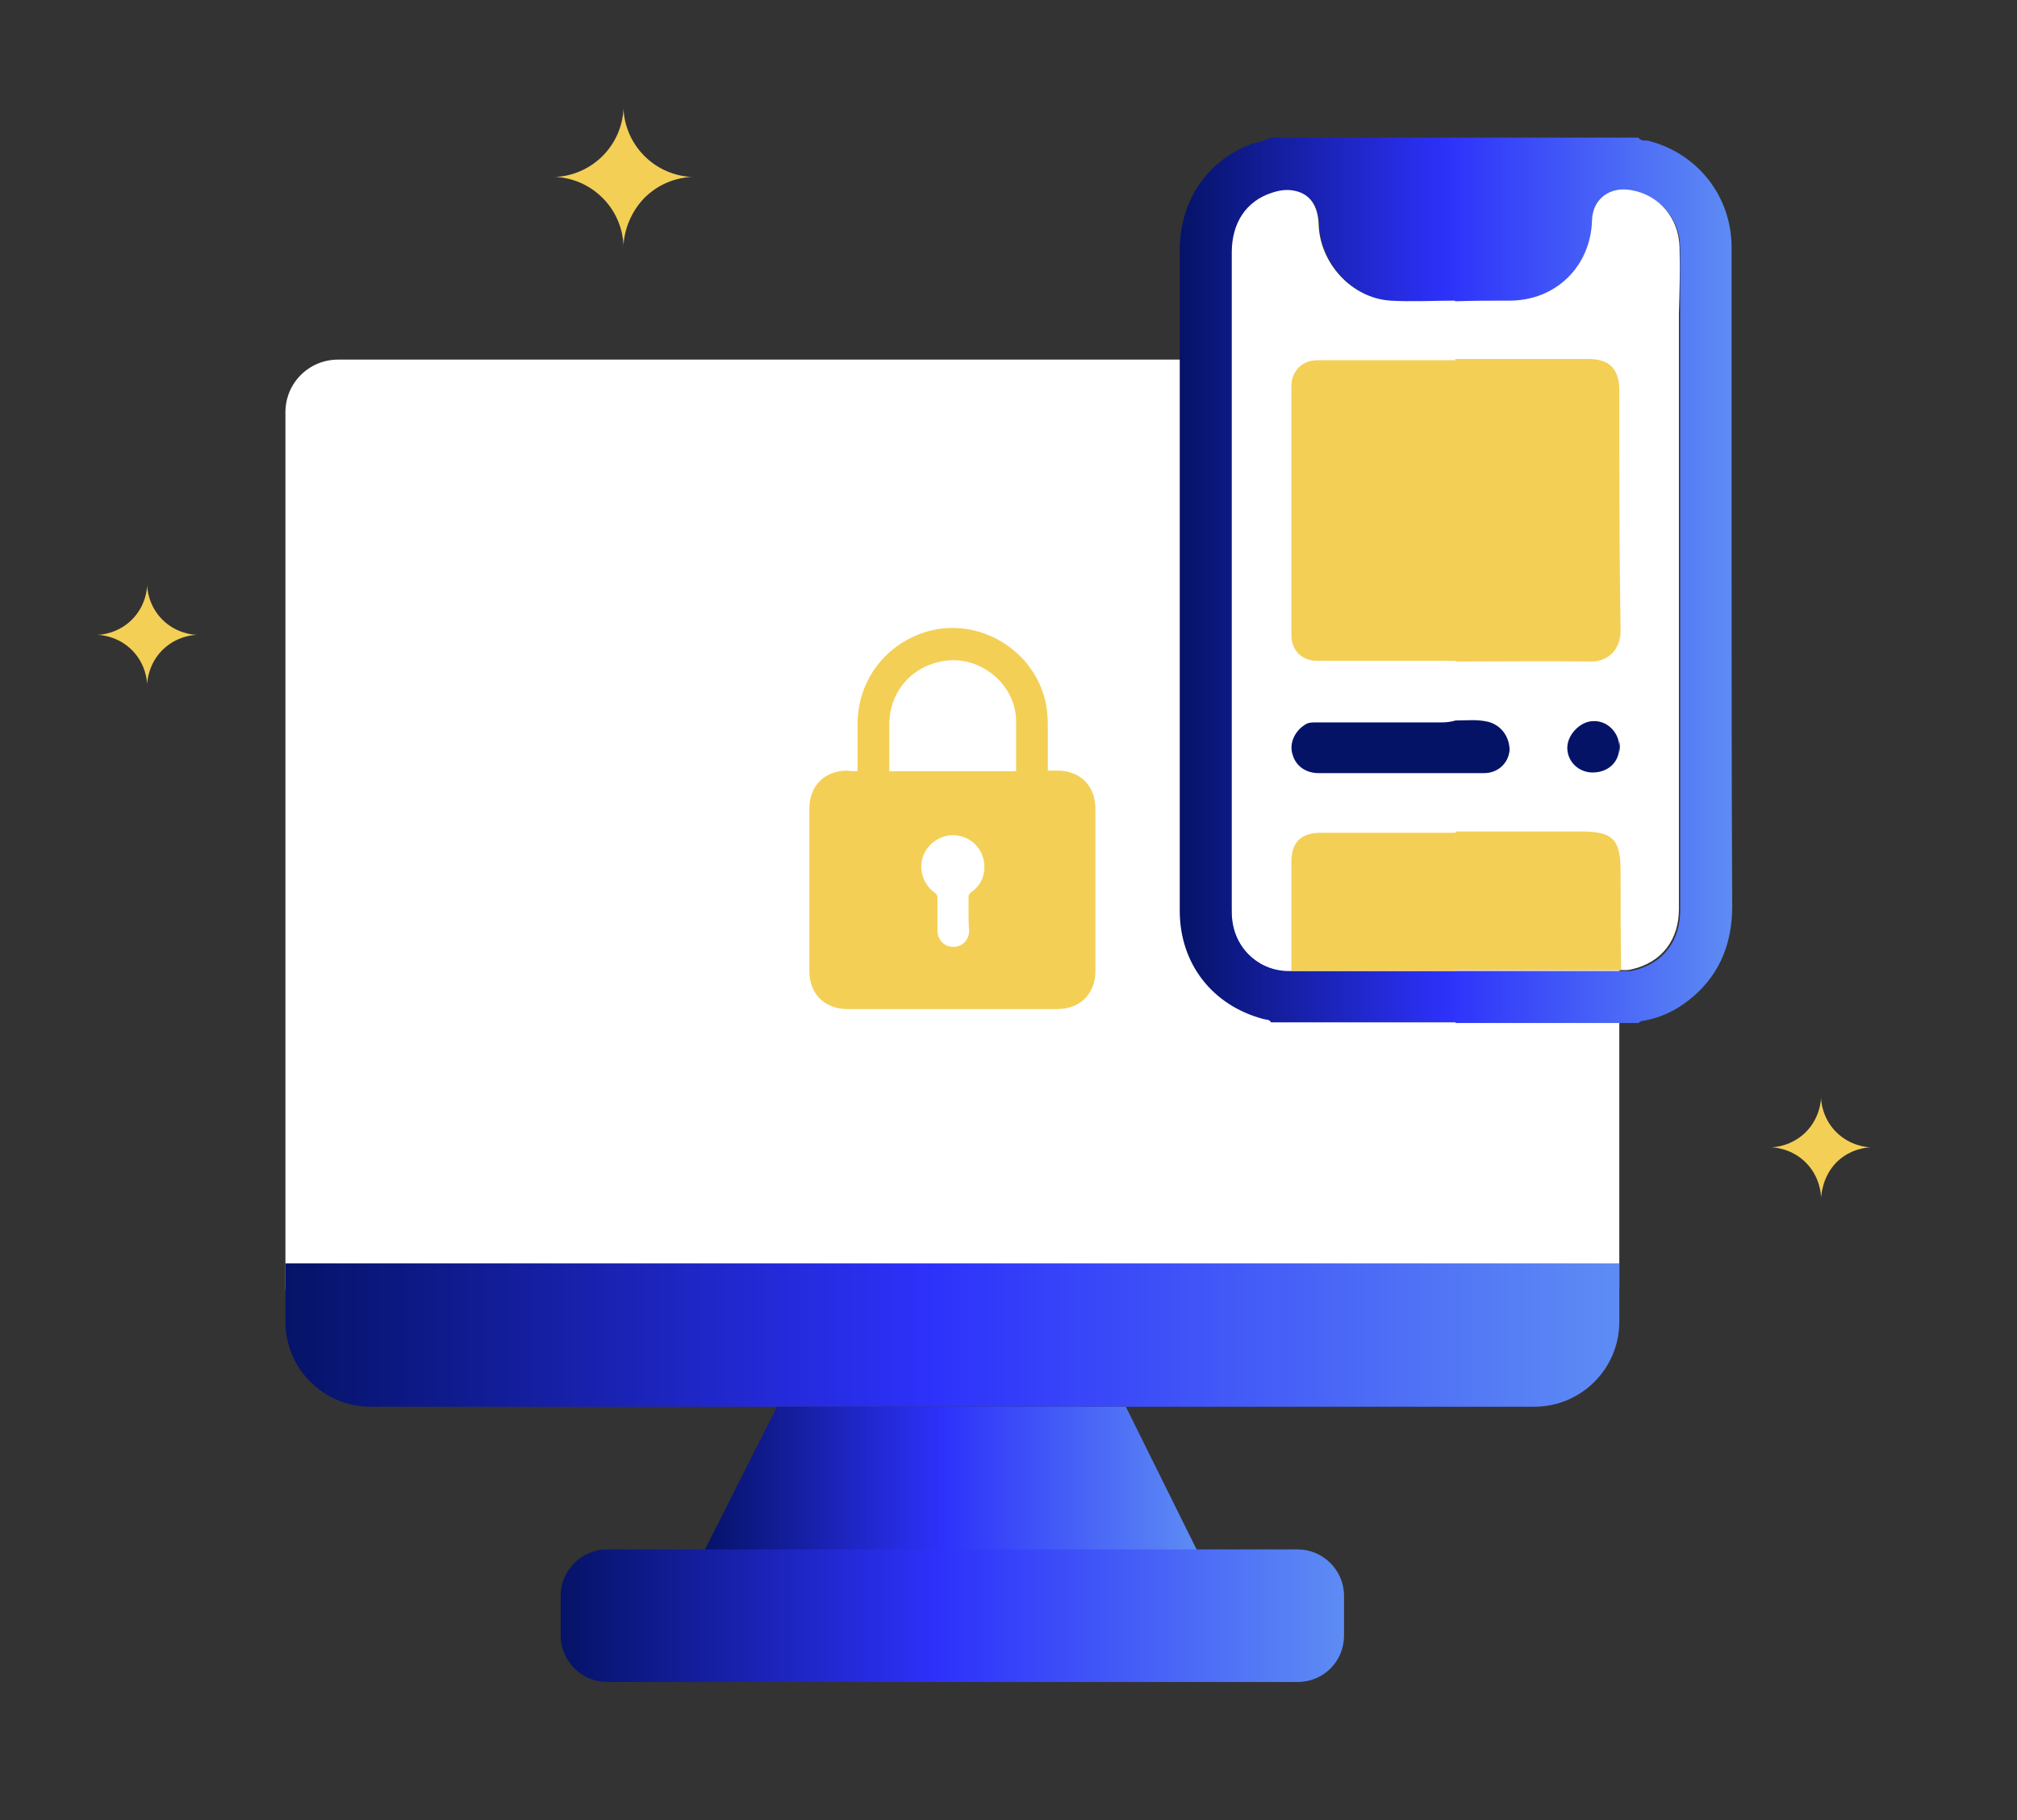 <?xml version="1.0" encoding="utf-8"?>
<!-- Generator: Adobe Illustrator 25.2.1, SVG Export Plug-In . SVG Version: 6.00 Build 0)  -->
<svg version="1.1" id="Layer_1" xmlns="http://www.w3.org/2000/svg" xmlns:xlink="http://www.w3.org/1999/xlink" x="0px" y="0px"
	 viewBox="0 0 318 287" style="enable-background:new 0 0 318 287;" xml:space="preserve">
<rect x="0" y="0" width="318" height="287" fill="#333333" stroke="none"/>
<style type="text/css">
	.st0{display:none;fill:#051367;}
	.st1{fill:#F4CF56;}
	.st2{fill:#FFFFFF;}
	.st3{fill:url(#SVGID_1_);}
	.st4{fill:url(#SVGID_2_);}
	.st5{fill:url(#SVGID_3_);}
	.st6{fill:url(#SVGID_4_);}
	.st7{fill:#051367;}
</style>
<rect class="st0" width="318" height="287"/>
<path class="st1" d="M98.3,38.8c0-0.8-0.2-4.5-3.3-7.6c-3.1-3.1-6.8-3.3-7.6-3.3c0.8,0,4.5-0.2,7.6-3.3c3.1-3.1,3.3-6.8,3.3-7.6
	c0,0.8,0.2,4.5,3.3,7.6c3.1,3.1,6.8,3.3,7.6,3.3c-0.8,0-4.5,0.2-7.6,3.3C98.6,34.3,98.3,38,98.3,38.8z"/>
<path class="st1" d="M23.2,108c0-0.6-0.2-3.3-2.4-5.5c-2.2-2.2-4.9-2.4-5.5-2.4c0.6,0,3.3-0.2,5.5-2.4c2.2-2.2,2.4-4.9,2.4-5.5
	c0,0.6,0.2,3.3,2.4,5.5c2.2,2.2,4.9,2.4,5.5,2.4c-0.6,0-3.3,0.2-5.5,2.4C23.4,104.7,23.2,107.4,23.2,108z"/>
<path class="st1" d="M287.1,188.8c0-0.6-0.2-3.3-2.4-5.5c-2.2-2.2-4.9-2.4-5.5-2.4c0.6,0,3.3-0.2,5.5-2.4c2.2-2.2,2.4-4.9,2.4-5.5
	c0,0.6,0.2,3.3,2.4,5.5c2.2,2.2,4.9,2.4,5.5,2.4c-0.6,0-3.3,0.2-5.5,2.4C287.3,185.6,287.2,188.3,287.1,188.8z"/>
<g>
	<g>
		<g>
			<path class="st2" d="M247,211.3H53.3c-4.6,0-8.3-3.7-8.3-8.3V65c0-4.6,3.7-8.3,8.3-8.3H247c4.6,0,8.3,3.7,8.3,8.3V203
				C255.3,207.6,251.6,211.3,247,211.3z"/>
			<linearGradient id="SVGID_1_" gradientUnits="userSpaceOnUse" x1="44.673" y1="210.48" x2="255.01" y2="210.48">
				<stop  offset="0" style="stop-color:#051367"/>
				<stop  offset="0.481" style="stop-color:#2D31FA"/>
				<stop  offset="0.996" style="stop-color:#5D8BF4"/>
			</linearGradient>
			<path class="st3" d="M241.9,221.8H58.4c-7.4,0-13.4-6-13.4-13.4c0-3.1,0-6.1,0-9.2c70.1,0,140.2,0,210.3,0c0,3.1,0,6.1,0,9.2
				C255.3,215.8,249.3,221.8,241.9,221.8z"/>
			<linearGradient id="SVGID_2_" gradientUnits="userSpaceOnUse" x1="111.056" y1="233.078" x2="188.689" y2="233.078">
				<stop  offset="0" style="stop-color:#051367"/>
				<stop  offset="0.481" style="stop-color:#2D31FA"/>
				<stop  offset="0.996" style="stop-color:#5D8BF4"/>
			</linearGradient>
			<polygon class="st4" points="111.1,244.4 122.5,221.8 177.5,221.8 188.7,244.4 			"/>
			<linearGradient id="SVGID_3_" gradientUnits="userSpaceOnUse" x1="88.458" y1="254.807" x2="211.879" y2="254.807">
				<stop  offset="0" style="stop-color:#051367"/>
				<stop  offset="0.48" style="stop-color:#2D31FA"/>
				<stop  offset="0.996" style="stop-color:#5D8BF4"/>
			</linearGradient>
			<path class="st5" d="M204.6,265.2H95.7c-4,0-7.3-3.3-7.3-7.3v-6.3c0-4,3.3-7.3,7.3-7.3h108.9c4,0,7.3,3.3,7.3,7.3v6.3
				C211.9,262,208.6,265.2,204.6,265.2z"/>
		</g>
	</g>
	<g>
		<linearGradient id="SVGID_4_" gradientUnits="userSpaceOnUse" x1="185.928" y1="91.51" x2="273" y2="91.51">
			<stop  offset="0" style="stop-color:#051367"/>
			<stop  offset="0.481" style="stop-color:#2D31FA"/>
			<stop  offset="0.996" style="stop-color:#5D8BF4"/>
		</linearGradient>
		<path class="st6" d="M273,82.3c0-14.4,0-28.9,0-43.3c0-8-5.3-14.8-13.1-16.8c-0.5-0.1-1.2,0.1-1.6-0.5c-9.6,0-19.2,0-28.9,0
			c-9.7,0-19.4,0-29.1,0c-1.1,0.7-2.4,0.7-3.5,1.2c-6.8,2.8-10.8,9-10.8,16.6c0,21.9,0,43.8,0,65.6c0,12.8,0,25.7,0,38.5
			c0,8.4,5.2,15,13.3,17.1c0.4,0.1,0.8,0,1.1,0.5c9.7,0,19.4,0,29.1,0c0-2.7,0-5.4,0-8.1c-8,0-15.9,0-23.9,0c-0.7,0-1.4,0-2,0
			c-4.7,0.2-8.7-3.2-9.2-7.8c-0.1-0.7-0.1-1.4-0.1-2c0-34.5,0-68.9,0-103.4c0-4.7,2.3-8.2,6.3-9.4c1.2-0.4,2.5-0.6,3.7-0.3
			c2.4,0.5,3.6,2.3,3.7,5.3c0.3,6.1,5.3,11.5,11.3,12c3.4,0.2,6.8,0,10.2,0l0,0.1c2.9,0,5.7-0.1,8.6-0.1c7.3,0,12.8-5.4,13-12.7
			c0.1-3.3,2.9-5.4,6.3-4.7c4.4,0.9,7.5,4.5,7.5,9c0,3.5,0,7,0,10.5c0,31.3,0,62.6,0,93.9c0,4.9-2.7,8.4-7.3,9.5
			c-0.7,0.2-1.3,0.1-2,0.1c-8.7,0-17.4,0-26.1,0c0,0,0,0.1,0,0.1c0,2.7,0,5.4,0,8.1c9.6,0,19.2,0,28.9,0c0-0.2,0.2-0.2,0.4-0.3
			c3.2-0.5,5.9-1.9,8.3-4c4.2-3.7,6-8.5,6-14.1C273,122.7,273,102.5,273,82.3z"/>
		<path class="st2" d="M264.8,39c-0.1-4.5-3.1-8.2-7.5-9c-3.5-0.7-6.2,1.4-6.3,4.7c-0.2,7.3-5.7,12.7-13,12.7c-2.9,0-5.7,0-8.6,0.1
			c0,0,0-0.1,0-0.1c-3.4,0-6.8,0.2-10.2,0c-6.1-0.4-11.1-5.9-11.3-12c-0.1-3-1.4-4.8-3.7-5.3c-1.3-0.3-2.5-0.1-3.7,0.3
			c-4,1.3-6.3,4.7-6.3,9.4c0,34.5,0,68.9,0,103.4c0,0.7,0,1.4,0.1,2c0.6,4.6,4.5,8,9.2,7.8c0-5.7,0-11.4,0-17.2
			c0-3.1,1.5-4.6,4.7-4.6c7.1,0,14.2,0,21.2,0c0-0.1,0-0.1,0-0.2c6.6,0,13.1,0,19.7,0c5.2,0,6.3,1.2,6.3,6.3c0,5.2,0,10.4,0,15.6
			c0.7,0.1,1.3,0.1,2-0.1c4.6-1.1,7.3-4.6,7.3-9.5c0-31.3,0-62.6,0-93.9C264.8,46,264.9,42.5,264.8,39z M233.9,121.8
			c-1.5,0-3,0-4.5,0l0,0c-7.2,0-14.4,0-21.6,0c-2,0-3.6-1.1-4.1-2.9c-0.5-1.7,0.3-3.6,1.9-4.7c0.6-0.4,1.2-0.4,1.8-0.4
			c6.6,0,13.2,0,19.9,0c0.7,0,1.4-0.1,2.1-0.3l0,0l0,0c1.7,0.1,3.4-0.2,5.1,0.2c2,0.4,3.5,2.3,3.3,4.3
			C237.7,120.2,236,121.7,233.9,121.8z M229.4,104.4C229.4,104.4,229.4,104.4,229.4,104.4C229.4,104.4,229.4,104.4,229.4,104.4
			L229.4,104.4z M251.2,121.8c-2.2,0-4-1.7-4-3.9c0-2,2-4.1,4.1-4.2c2.2,0,4.1,1.8,4.1,4.1C255.3,120.1,253.6,121.8,251.2,121.8z
			 M250.6,104.4c-7.1-0.1-14.1,0-21.2,0l0-0.1c-7.3,0-14.5,0-21.8,0c-2.5,0-4.1-1.7-4.1-4.1c0-13.1,0-26.1,0-39.2
			c0-2.5,1.6-4.1,4.1-4.1c7.3,0,14.5,0,21.8,0c0-0.1,0-0.1,0-0.2c7,0,14,0,20.9,0c3.4,0,4.9,1.5,4.9,5c0,12.7-0.1,25.3,0.1,38
			C255.4,102.5,253.4,104.4,250.6,104.4z"/>
		<path class="st1" d="M255.5,137.4c0-5.1-1.2-6.3-6.3-6.3c-6.6,0-13.1,0-19.7,0c0,0.1,0,0.1,0,0.2c-7.1,0-14.2,0-21.2,0
			c-3.2,0-4.7,1.5-4.7,4.6c0,5.7,0,11.4,0,17.2c0.7,0,1.4,0,2,0c8,0,15.9,0,23.9,0c0,0,0-0.1,0-0.1c8.7,0,17.4,0,26.1,0
			C255.5,147.8,255.5,142.6,255.5,137.4z"/>
		<path class="st1" d="M255.3,61.6c0-3.4-1.5-5-4.9-5c-7,0-14,0-20.9,0c0,0.1,0,0.1,0,0.2c-7.3,0-14.5,0-21.8,0
			c-2.4,0-4.1,1.7-4.1,4.1c0,13.1,0,26.1,0,39.2c0,2.4,1.6,4.1,4.1,4.1c7.3,0,14.5,0,21.8,0c0,0,0,0.1,0,0.1c7.1,0,14.1-0.1,21.2,0
			c2.8,0.1,4.8-1.9,4.8-4.8C255.3,86.9,255.3,74.3,255.3,61.6z"/>
		<g>
			<path class="st7" d="M234.6,113.8c-1.7-0.4-3.4-0.2-5.1-0.2c0,0,0,0,0,0c-0.7,0.2-1.4,0.3-2.1,0.3c-6.6,0-13.2,0-19.9,0
				c-0.6,0-1.3,0-1.8,0.4c-1.6,1-2.5,3-1.9,4.7c0.5,1.8,2.1,2.9,4.1,2.9c7.2,0,14.4,0,21.6,0l0,0c1.5,0,3,0,4.5,0
				c2.1,0,3.8-1.5,4-3.6C238,116.1,236.6,114.3,234.6,113.8z"/>
			<path class="st7" d="M251.2,113.7c-2,0-4.1,2.1-4.1,4.2c0,2.2,1.8,3.9,4,3.9c2.4,0,4.2-1.6,4.2-4
				C255.3,115.5,253.4,113.6,251.2,113.7z"/>
		</g>
	</g>
	<g id="aV0Gok.tif">
		<g>
			<path class="st1" d="M135.2,121.6c0-2.5,0-5,0-7.4c0-6.4,3.8-11.9,9.7-14.2c8.7-3.4,18.6,2.3,20.1,11.5c0.2,1.3,0.2,2.6,0.2,3.9
				c0,2,0,4,0,6.1c0.5,0,1,0,1.5,0c3.6,0,6,2.4,6,6c0,8.5,0,17.1,0,25.6c0,3.6-2.4,6-6,6c-11,0-22.1,0-33.1,0c-3.6,0-6-2.4-6-6
				c0-8.5,0-17.1,0-25.6c0-3.6,2.4-6,6-6C134.1,121.6,134.6,121.6,135.2,121.6z M160.2,121.6c0-0.2,0-0.4,0-0.7c0-2.2,0-4.3,0-6.5
				c0-0.7,0-1.4-0.1-2c-0.8-5.2-6-9-11.2-8.2c-5.2,0.8-8.7,4.9-8.7,10.1c0,2.2,0,4.5,0,6.7c0,0.2,0,0.4,0,0.6
				C146.9,121.6,153.5,121.6,160.2,121.6z M152.7,144.1c0-0.9,0-1.8,0-2.6c0-0.4,0.1-0.6,0.4-0.8c1.4-1,2.1-2.3,2.1-4
				c0-2.4-1.6-4.4-3.9-4.9c-2.3-0.5-4.6,0.7-5.6,2.8c-1,2.1-0.3,4.7,1.6,6.1c0.4,0.3,0.5,0.5,0.5,1c0,1.7,0,3.3,0,5
				c0,1.5,1.1,2.6,2.5,2.6c1.4,0,2.5-1.1,2.5-2.6C152.7,145.7,152.7,144.9,152.7,144.1z"/>
		</g>
	</g>
</g>
</svg>
